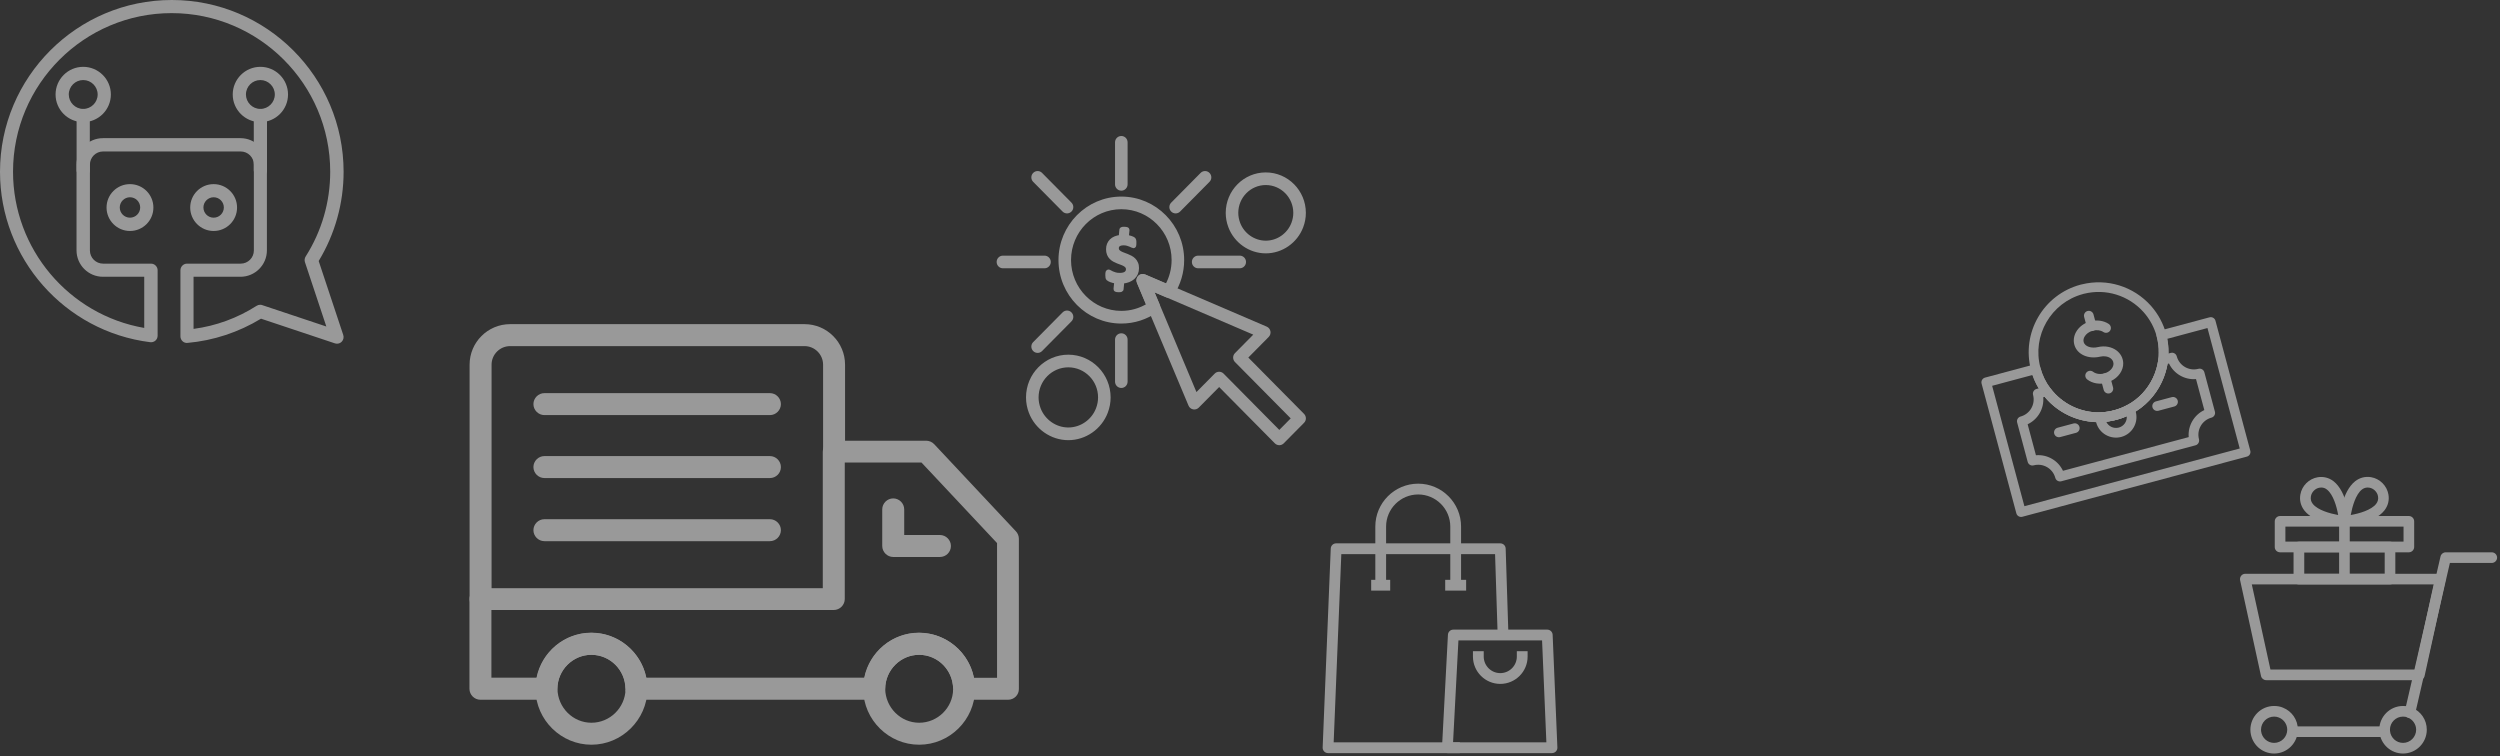 <svg width="671" height="203" viewBox="0 0 671 203" fill="none" xmlns="http://www.w3.org/2000/svg">
<rect x="0" y="0" width="671" height="203" fill="#333333" stroke="none"/>
<g opacity="0.5">
<path d="M608.245 182.557H649.373C650.039 182.557 650.628 182.081 650.761 181.435L656.373 155.735C656.468 155.316 656.354 154.879 656.088 154.536C655.821 154.194 655.403 154.004 654.984 154.004H602.634C602.196 154.004 601.797 154.194 601.53 154.536C601.264 154.879 601.15 155.316 601.245 155.735L606.857 181.435C606.99 182.081 607.579 182.557 608.245 182.557ZM648.212 179.704H609.387L604.384 156.857H653.196L648.212 179.704Z" fill="white"/>
<path d="M615.701 197.811H640.069C640.849 197.811 641.496 197.164 641.496 196.385C641.496 195.605 640.849 194.958 640.069 194.958H615.701C614.921 194.958 614.274 195.605 614.274 196.385C614.274 197.183 614.921 197.811 615.701 197.811Z" fill="white"/>
<path d="M646.822 192.717C647.468 192.717 648.058 192.279 648.21 191.613L657.551 151.095H668.793C669.573 151.095 670.22 150.448 670.22 149.668C670.22 148.888 669.573 148.241 668.793 148.241H656.428C655.762 148.241 655.192 148.698 655.039 149.345L645.433 190.967C645.262 191.727 645.737 192.507 646.498 192.679C646.612 192.698 646.727 192.717 646.822 192.717Z" fill="white"/>
<path d="M644.976 202.246C648.495 202.246 651.349 199.374 651.349 195.855C651.349 193.23 649.789 190.909 647.354 189.939C646.65 189.634 645.832 189.482 644.976 189.482C641.457 189.482 638.603 192.336 638.603 195.855C638.603 196.083 638.622 196.311 638.641 196.521C639.003 199.793 641.723 202.246 644.976 202.246ZM644.976 192.336C645.452 192.336 645.87 192.412 646.251 192.583C647.601 193.115 648.495 194.428 648.495 195.855C648.495 197.795 646.916 199.393 644.976 199.393C643.188 199.393 641.685 198.042 641.476 196.235C641.457 196.14 641.457 195.988 641.457 195.855C641.457 193.914 643.036 192.336 644.976 192.336Z" fill="white"/>
<path d="M610.375 202.246C613.895 202.246 616.748 199.374 616.748 195.855C616.748 193.23 615.188 190.909 612.753 189.939C612.049 189.634 611.231 189.482 610.375 189.482C606.856 189.482 604.003 192.336 604.003 195.855C604.003 196.083 604.022 196.311 604.041 196.521C604.402 199.793 607.122 202.246 610.375 202.246ZM610.375 192.336C610.851 192.336 611.269 192.412 611.65 192.583C613.001 193.115 613.895 194.428 613.895 195.855C613.895 197.795 612.316 199.393 610.375 199.393C608.587 199.393 607.084 198.042 606.875 196.235C606.856 196.14 606.856 195.988 606.856 195.855C606.856 193.914 608.435 192.336 610.375 192.336Z" fill="white"/>
<path d="M617.015 156.858H641.479C642.258 156.858 642.905 156.212 642.905 155.432V146.814C642.905 146.034 642.258 145.388 641.479 145.388H617.015C616.235 145.388 615.588 146.034 615.588 146.814V155.432C615.588 156.212 616.235 156.858 617.015 156.858ZM640.052 154.005H618.461V148.241H640.052V154.005Z" fill="white"/>
<path d="M611.973 148.239H646.537C647.317 148.239 647.964 147.592 647.964 146.812V139.926C647.964 139.146 647.317 138.499 646.537 138.499H611.973C611.193 138.499 610.546 139.146 610.546 139.926V146.812C610.527 147.592 611.174 148.239 611.973 148.239ZM645.11 145.366H613.399V141.333H645.11V145.366Z" fill="white"/>
<path d="M629.245 156.361C630.025 156.361 630.672 155.714 630.672 154.934V139.906C630.672 139.126 630.025 138.48 629.245 138.48C628.465 138.48 627.818 139.126 627.818 139.906V154.934C627.818 155.714 628.465 156.361 629.245 156.361Z" fill="white"/>
<path d="M629.244 141.335C629.625 141.335 629.986 141.182 630.253 140.916C630.557 140.612 630.709 140.212 630.671 139.794C630.614 138.995 629.91 131.956 626.315 129.16C625.078 128.209 623.614 127.847 622.073 128.095C619.714 128.494 617.812 130.396 617.412 132.755C617.146 134.296 617.526 135.761 618.477 136.997C621.274 140.593 628.331 141.277 629.111 141.354C629.168 141.335 629.206 141.335 629.244 141.335ZM623.043 130.853C623.595 130.853 624.089 131.024 624.565 131.405C626.239 132.717 627.171 135.951 627.57 138.234C625.288 137.815 622.035 136.902 620.741 135.228C620.266 134.619 620.113 133.992 620.246 133.212C620.437 132.07 621.407 131.081 622.567 130.891C622.719 130.872 622.891 130.853 623.043 130.853Z" fill="white"/>
<path d="M629.244 141.334C629.282 141.334 629.32 141.334 629.358 141.334C630.157 141.277 637.195 140.574 639.991 136.978C640.943 135.742 641.323 134.277 641.057 132.736C640.657 130.377 638.755 128.475 636.396 128.076C634.855 127.828 633.39 128.19 632.154 129.141C628.559 131.937 627.874 138.995 627.798 139.775C627.76 140.193 627.912 140.612 628.216 140.897C628.502 141.182 628.863 141.334 629.244 141.334ZM635.445 130.853C635.597 130.853 635.768 130.872 635.94 130.891C637.081 131.081 638.07 132.051 638.26 133.212C638.394 133.973 638.222 134.619 637.766 135.228C636.453 136.921 633.2 137.834 630.937 138.234C631.355 135.951 632.268 132.698 633.942 131.385C634.399 131.043 634.893 130.853 635.445 130.853Z" fill="white"/>
</g>
<g opacity="0.5">
<path d="M270.556 187.814H258.766C257.154 187.814 255.818 186.517 255.818 184.867C255.779 179.836 251.691 175.748 246.7 175.748C241.708 175.748 237.621 179.836 237.581 184.867C237.581 186.478 236.245 187.814 234.634 187.814H170.806C169.194 187.814 167.858 186.517 167.858 184.867C167.819 179.836 163.731 175.748 158.7 175.748C153.709 175.748 149.621 179.836 149.582 184.867C149.582 186.478 148.246 187.814 146.634 187.814H128.948C127.336 187.814 126 186.478 126 184.867V160.813C126 159.202 127.336 157.865 128.948 157.865H220.838V121.235C220.838 119.624 222.175 118.287 223.786 118.287H248.586C249.411 118.287 250.198 118.641 250.748 119.231L272.679 142.616C273.19 143.166 273.465 143.874 273.465 144.62V184.906C273.504 186.478 272.207 187.814 270.556 187.814ZM261.399 181.919H267.609V145.76L247.329 124.143H226.734V160.774C226.734 162.385 225.397 163.722 223.786 163.722H131.895V181.88H144.001C145.376 175.002 151.468 169.814 158.7 169.814C165.971 169.814 172.063 175.002 173.439 181.88H231.961C233.337 175.002 239.429 169.814 246.66 169.814C253.931 169.853 260.023 175.041 261.399 181.919Z" fill="white"/>
<path d="M158.738 199.879C150.603 199.879 143.882 193.276 143.725 185.14C143.764 176.612 150.485 169.852 158.738 169.852C166.992 169.852 173.752 176.572 173.791 184.865V185.062C173.634 193.237 166.874 199.879 158.738 199.879ZM158.738 175.747C153.747 175.747 149.659 179.835 149.62 184.865C149.699 189.935 153.786 193.984 158.738 193.984C163.691 193.984 167.778 189.975 167.896 185.023L170.844 184.865H167.896C167.857 179.835 163.769 175.747 158.738 175.747Z" fill="white"/>
<path d="M246.702 199.879C238.527 199.879 231.806 193.237 231.688 185.101C231.728 176.572 238.449 169.852 246.702 169.852C254.956 169.852 261.677 176.572 261.716 184.865V185.062C261.598 193.237 254.877 199.879 246.702 199.879ZM246.702 175.747C241.711 175.747 237.623 179.835 237.584 184.865C237.663 189.935 241.75 193.984 246.702 193.984C251.654 193.984 255.742 189.975 255.82 185.023L258.768 184.865H255.82C255.781 179.835 251.694 175.747 246.702 175.747Z" fill="white"/>
<path d="M252.279 149.492H239.742C238.13 149.492 236.794 148.155 236.794 146.544V136.718C236.794 135.107 238.13 133.77 239.742 133.77C241.353 133.77 242.689 135.107 242.689 136.718V143.596H252.279C253.891 143.596 255.227 144.932 255.227 146.544C255.227 148.195 253.891 149.492 252.279 149.492Z" fill="white"/>
<path d="M128.987 163.72C127.375 163.72 126.039 162.383 126.039 160.772V97.887C126.039 91.874 130.913 87 136.926 87H215.925C221.938 87 226.812 91.874 226.812 97.887V121.194C226.812 122.805 225.476 124.141 223.864 124.141C222.253 124.141 220.917 122.805 220.917 121.194V97.887C220.917 95.136 218.676 92.895 215.925 92.895H136.926C134.175 92.895 131.935 95.136 131.935 97.887V160.811C131.935 162.422 130.598 163.72 128.987 163.72Z" fill="white"/>
<path d="M206.646 111.412H146.12C144.508 111.412 143.172 110.076 143.172 108.464C143.172 106.853 144.508 105.516 146.12 105.516H206.646C208.258 105.516 209.594 106.853 209.594 108.464C209.594 110.076 208.258 111.412 206.646 111.412Z" fill="white"/>
<path d="M206.646 128.308H146.12C144.508 128.308 143.172 126.971 143.172 125.36C143.172 123.748 144.508 122.412 146.12 122.412H206.646C208.258 122.412 209.594 123.748 209.594 125.36C209.594 127.011 208.258 128.308 206.646 128.308Z" fill="white"/>
<path d="M206.646 145.249H146.12C144.508 145.249 143.172 143.912 143.172 142.301C143.172 140.69 144.508 139.353 146.12 139.353H206.646C208.258 139.353 209.594 140.69 209.594 142.301C209.594 143.912 208.258 145.249 206.646 145.249Z" fill="white"/>
</g>
<g opacity="0.5">
<path d="M603.074 122.549L542.783 138.704C542.096 138.888 541.375 138.471 541.191 137.785L531.856 102.945C531.672 102.259 532.089 101.538 532.775 101.354L546.045 97.799C546.731 97.615 547.452 98.031 547.636 98.717C548.178 100.742 549.067 102.584 550.313 104.223C553.459 108.402 558.467 110.827 563.701 110.68C566.258 110.586 568.735 109.923 570.942 108.722C572.433 107.928 573.773 106.905 574.933 105.679C577.312 103.177 578.87 99.89 579.291 96.441C579.365 95.847 579.401 95.246 579.392 94.674C579.418 93.232 579.242 91.773 578.852 90.317C578.668 89.631 579.085 88.91 579.771 88.726L593.041 85.17C593.727 84.986 594.448 85.403 594.632 86.089L603.967 120.928C604.181 121.66 603.76 122.365 603.074 122.549ZM543.365 135.857L601.146 120.375L592.484 88.045L581.674 90.942C581.922 92.203 582.032 93.483 582.006 94.727C582.001 95.374 581.97 96.064 581.873 96.771C581.385 100.776 579.588 104.576 576.817 107.488C575.458 108.91 573.894 110.101 572.17 111.029C569.634 112.408 566.76 113.196 563.774 113.297C557.684 113.458 551.875 110.656 548.226 105.805C547.052 104.236 546.141 102.508 545.5 100.653L534.69 103.549L543.348 135.862L543.365 135.857Z" fill="white"/>
<path d="M589.278 119.519L553.233 129.177C552.547 129.361 551.826 128.944 551.642 128.258C550.965 125.731 548.355 124.225 545.828 124.902C545.142 125.086 544.421 124.669 544.237 123.983L541.399 113.391C541.215 112.704 541.631 111.983 542.318 111.799C544.844 111.122 546.351 108.512 545.674 105.986C545.49 105.3 545.907 104.578 546.593 104.394L548.952 103.762C549.471 103.623 550.008 103.82 550.334 104.235C553.481 108.414 558.489 110.838 563.722 110.691C566.28 110.598 568.756 109.934 570.963 108.733C572.454 107.939 573.794 106.916 574.955 105.691C577.333 103.188 578.892 99.901 579.313 96.452C579.388 95.93 579.754 95.491 580.273 95.352L582.649 94.715C583.335 94.531 584.057 94.948 584.241 95.634C584.918 98.161 587.527 99.667 590.054 98.99C590.74 98.806 591.462 99.223 591.646 99.909L594.484 110.501C594.668 111.188 594.251 111.909 593.565 112.093C591.038 112.77 589.532 115.38 590.209 117.906C590.38 118.614 589.964 119.335 589.278 119.519ZM553.699 126.362L587.45 117.318C587.189 114.268 588.884 111.356 591.64 110.062L589.411 101.745C586.361 102.007 583.45 100.312 582.155 97.556L581.753 97.663C581.126 101.347 579.398 104.805 576.822 107.504C575.463 108.926 573.899 110.117 572.175 111.045C569.639 112.424 566.765 113.212 563.779 113.312C557.991 113.464 552.456 110.948 548.793 106.513L548.408 106.616C548.669 109.667 546.974 112.578 544.218 113.873L546.447 122.189C549.476 121.916 552.4 123.589 553.699 126.362Z" fill="white"/>
<path d="M569.358 117.27C566.43 118.055 563.4 116.32 562.615 113.391C562.494 112.939 562.44 112.47 562.441 112.003C562.433 111.306 562.995 110.725 563.688 110.7C566.284 110.615 568.739 109.939 570.946 108.738C571.554 108.396 572.331 108.618 572.694 109.238C572.932 109.658 573.12 110.092 573.241 110.544C574.022 113.456 572.287 116.485 569.358 117.27ZM565.301 113.174C565.89 114.433 567.297 115.132 568.686 114.76C570.074 114.388 570.943 113.079 570.823 111.694C569.076 112.467 567.218 112.965 565.301 113.174Z" fill="white"/>
<path d="M583.579 109.103L579.312 110.246C578.626 110.43 577.905 110.013 577.721 109.327C577.537 108.641 577.954 107.92 578.64 107.736L582.907 106.593C583.593 106.409 584.314 106.825 584.498 107.511C584.682 108.197 584.282 108.914 583.579 109.103Z" fill="white"/>
<path d="M557.207 116.168L552.94 117.312C552.254 117.495 551.533 117.079 551.349 116.393C551.165 115.707 551.582 114.985 552.268 114.802L556.535 113.658C557.221 113.474 557.942 113.891 558.126 114.577C558.31 115.263 557.91 115.98 557.207 116.168Z" fill="white"/>
<path d="M565.468 102.746C563.594 103.248 561.609 102.937 560.204 101.843C559.638 101.402 559.527 100.589 559.967 100.023C560.407 99.457 561.225 99.363 561.787 99.786C562.537 100.375 563.941 100.662 565.413 99.998C566.535 99.501 567.292 98.509 567.259 97.585C567.235 96.892 566.85 96.457 566.53 96.202C565.827 95.655 564.74 95.48 563.694 95.724C560.504 96.471 557.532 95.151 556.784 92.626C556.441 91.48 556.592 90.238 557.208 89.122C557.971 87.752 559.373 86.695 561.03 86.251C562.77 85.784 564.632 86.039 565.988 86.949C566.579 87.347 566.744 88.163 566.346 88.754C565.948 89.345 565.132 89.51 564.541 89.112C563.797 88.612 562.74 88.483 561.703 88.761C560.732 89.021 559.889 89.624 559.482 90.378C559.286 90.718 559.093 91.272 559.267 91.853C559.61 92.998 561.326 93.579 563.096 93.158C564.917 92.724 566.789 93.084 568.117 94.091C569.202 94.93 569.823 96.109 569.875 97.44C569.938 99.414 568.58 101.374 566.482 102.313C566.166 102.541 565.819 102.652 565.468 102.746Z" fill="white"/>
<path d="M568.115 112.635C566.726 113.007 565.259 113.221 563.785 113.275C557.694 113.437 551.886 110.635 548.237 105.784C546.809 103.87 545.769 101.728 545.141 99.385C542.46 89.378 548.418 79.084 558.408 76.407C558.525 76.375 558.659 76.339 558.797 76.32C565.56 74.652 572.644 76.861 577.304 82.069C579.232 84.242 580.654 86.874 581.403 89.669L581.407 89.686C581.856 91.359 582.061 93.062 582.043 94.734C582.037 95.382 582.007 96.071 581.909 96.779C581.422 100.784 579.624 104.583 576.853 107.496C575.495 108.918 573.931 110.108 572.206 111.037C570.898 111.71 569.521 112.258 568.115 112.635ZM559.147 78.899C559.131 78.903 559.097 78.912 559.08 78.917C550.479 81.221 545.342 90.095 547.647 98.696C548.189 100.721 549.082 102.58 550.328 104.219C553.475 108.398 558.482 110.822 563.716 110.675C566.274 110.582 568.75 109.918 570.957 108.717C572.448 107.923 573.788 106.9 574.949 105.675C577.327 103.172 578.885 99.885 579.306 96.436C579.381 95.842 579.417 95.241 579.407 94.669C579.433 93.228 579.257 91.768 578.867 90.312L578.872 90.329C578.226 87.919 577.011 85.662 575.341 83.778C571.319 79.278 565.198 77.385 559.348 78.845C559.298 78.858 559.264 78.867 559.21 78.864C559.197 78.885 559.164 78.894 559.147 78.899Z" fill="white"/>
<path d="M561.73 88.807C561.044 88.991 560.323 88.574 560.139 87.888L559.381 85.06C559.197 84.374 559.614 83.653 560.3 83.469C560.986 83.285 561.707 83.701 561.891 84.388L562.649 87.216C562.837 87.918 562.416 88.623 561.73 88.807Z" fill="white"/>
<path d="M566.223 105.574C565.537 105.758 564.816 105.341 564.632 104.655L563.874 101.827C563.691 101.141 564.107 100.42 564.793 100.236C565.479 100.052 566.201 100.468 566.384 101.154L567.142 103.982C567.331 104.685 566.91 105.39 566.223 105.574Z" fill="white"/>
</g>
<g opacity="0.5">
<path d="M22.334 47.456C23.303 47.456 24.106 46.653 24.106 45.684V31.007C24.106 30.038 23.303 29.234 22.334 29.234C21.365 29.234 20.561 30.038 20.561 31.007V45.684C20.561 46.653 21.365 47.456 22.334 47.456Z" fill="white"/>
<path d="M22.336 32.781C26.424 32.781 29.757 29.448 29.757 25.36C29.757 21.271 26.424 17.938 22.336 17.938C18.247 17.938 14.914 21.271 14.914 25.36C14.914 29.448 18.247 32.781 22.336 32.781ZM22.336 21.484C24.463 21.484 26.212 23.233 26.212 25.36C26.212 27.487 24.463 29.236 22.336 29.236C20.209 29.236 18.459 27.487 18.459 25.36C18.459 23.209 20.209 21.484 22.336 21.484Z" fill="white"/>
<path d="M90.45 92.246C90.923 92.246 91.372 92.057 91.703 91.726C92.175 91.254 92.341 90.544 92.128 89.906L85.534 70.053C89.906 62.845 92.223 54.572 92.223 46.111C92.223 20.68 71.542 0 46.111 0C20.68 0 0 20.68 0 46.111C0 69.32 17.324 88.985 40.321 91.844C40.817 91.915 41.337 91.75 41.715 91.419C42.093 91.088 42.306 90.592 42.306 90.095V72.535C42.306 71.566 41.503 70.762 40.534 70.762H27.676C25.715 70.762 24.131 69.179 24.131 67.217V44.197C24.131 42.235 25.715 40.652 27.676 40.652H64.594C66.555 40.652 68.139 42.235 68.139 44.197V67.217C68.139 69.179 66.555 70.762 64.594 70.762H50.2C49.231 70.762 48.428 71.566 48.428 72.535V90.284C48.428 90.781 48.64 91.254 48.995 91.584C49.349 91.915 49.846 92.104 50.342 92.033C57.267 91.419 64.074 89.174 70.053 85.534L89.883 92.152C90.072 92.199 90.261 92.246 90.45 92.246ZM69.817 81.8C69.486 81.8 69.155 81.894 68.872 82.083C63.672 85.392 57.976 87.472 51.949 88.275V74.284H64.546C68.47 74.284 71.637 71.093 71.637 67.193V44.173C71.637 40.25 68.446 37.083 64.546 37.083H27.629C23.706 37.083 20.539 40.273 20.539 44.173V67.193C20.539 71.117 23.729 74.284 27.629 74.284H38.714V88.016C18.506 84.518 3.498 66.839 3.498 46.088C3.498 22.618 22.595 3.522 46.064 3.522C69.533 3.522 88.63 22.618 88.63 46.088C88.63 54.171 86.361 62.041 82.036 68.848C81.752 69.297 81.682 69.864 81.847 70.36L87.59 87.637L70.313 81.871C70.195 81.823 70.006 81.8 69.817 81.8Z" fill="white"/>
<path d="M57.339 61.995C60.813 61.995 63.626 59.182 63.626 55.708C63.626 52.233 60.813 49.421 57.339 49.421C53.865 49.421 51.052 52.233 51.052 55.708C51.052 59.158 53.865 61.995 57.339 61.995ZM57.339 52.943C58.852 52.943 60.081 54.172 60.081 55.684C60.081 57.197 58.852 58.426 57.339 58.426C55.827 58.426 54.597 57.197 54.597 55.684C54.597 54.195 55.827 52.943 57.339 52.943Z" fill="white"/>
<path d="M34.885 61.994C38.359 61.994 41.172 59.181 41.172 55.707C41.172 52.233 38.359 49.42 34.885 49.42C31.411 49.42 28.598 52.233 28.598 55.707C28.598 59.158 31.411 61.994 34.885 61.994ZM34.885 52.942C36.398 52.942 37.627 54.171 37.627 55.684C37.627 57.196 36.398 58.425 34.885 58.425C33.372 58.425 32.143 57.196 32.143 55.684C32.143 54.195 33.372 52.942 34.885 52.942Z" fill="white"/>
<path d="M69.889 47.456C70.859 47.456 71.662 46.653 71.662 45.684V31.007C71.662 30.038 70.859 29.234 69.889 29.234C68.921 29.234 68.117 30.038 68.117 31.007V45.684C68.117 46.653 68.921 47.456 69.889 47.456Z" fill="white"/>
<path d="M69.886 32.781C73.975 32.781 77.308 29.448 77.308 25.36C77.308 21.271 73.975 17.938 69.886 17.938C65.798 17.938 62.465 21.271 62.465 25.36C62.465 29.448 65.798 32.781 69.886 32.781ZM69.886 21.484C72.013 21.484 73.762 23.233 73.762 25.36C73.762 27.487 72.013 29.236 69.886 29.236C67.759 29.236 66.01 27.487 66.01 25.36C66.01 23.209 67.759 21.484 69.886 21.484Z" fill="white"/>
</g>
<g opacity="0.5">
<path d="M305.211 71.949C305.211 72.484 305.116 72.971 304.927 73.402C304.737 73.833 304.468 74.2 304.129 74.511C303.781 74.823 303.363 75.07 302.881 75.262C302.391 75.445 301.854 75.565 301.262 75.621L301.064 77.625C301.056 77.672 301.04 77.72 301.025 77.752C301.001 77.792 300.961 77.824 300.906 77.848C300.851 77.872 300.764 77.896 300.669 77.912C300.566 77.928 300.44 77.936 300.282 77.936C300.085 77.936 299.927 77.928 299.808 77.904C299.69 77.888 299.595 77.856 299.524 77.824C299.453 77.792 299.413 77.744 299.389 77.689C299.366 77.633 299.366 77.569 299.374 77.505L299.571 75.605C299.303 75.565 299.058 75.517 298.821 75.461C298.584 75.405 298.371 75.334 298.181 75.262C297.991 75.19 297.826 75.118 297.683 75.038C297.541 74.966 297.438 74.886 297.367 74.815C297.296 74.743 297.249 74.639 297.217 74.495C297.186 74.352 297.17 74.144 297.17 73.873C297.17 73.657 297.178 73.49 297.186 73.346C297.202 73.21 297.217 73.098 297.249 73.027C297.281 72.955 297.32 72.899 297.367 72.875C297.415 72.843 297.47 72.835 297.533 72.835C297.612 72.835 297.731 72.883 297.889 72.979C298.047 73.075 298.244 73.178 298.481 73.29C298.718 73.402 299.01 73.506 299.358 73.601C299.698 73.697 300.1 73.745 300.566 73.745C301.285 73.745 301.822 73.609 302.178 73.338C302.533 73.067 302.707 72.707 302.707 72.26C302.707 71.957 302.628 71.717 302.478 71.518C302.328 71.326 302.122 71.151 301.87 71.007C301.617 70.863 301.333 70.728 301.017 70.616C300.701 70.504 300.377 70.376 300.037 70.249C299.705 70.121 299.382 69.961 299.058 69.794C298.742 69.618 298.457 69.403 298.205 69.147C297.952 68.892 297.747 68.58 297.596 68.213C297.446 67.846 297.367 67.407 297.367 66.888C297.367 66.417 297.446 65.994 297.596 65.611C297.754 65.228 297.976 64.892 298.26 64.605C298.552 64.317 298.908 64.086 299.326 63.91C299.753 63.735 300.227 63.615 300.764 63.551L300.946 61.667C300.953 61.619 300.969 61.572 300.985 61.54C301.009 61.508 301.048 61.476 301.104 61.444C301.159 61.412 301.238 61.396 301.341 61.38C301.443 61.364 301.57 61.364 301.728 61.364C301.917 61.364 302.075 61.372 302.201 61.396C302.328 61.412 302.423 61.444 302.494 61.476C302.565 61.508 302.604 61.556 302.62 61.611C302.636 61.667 302.652 61.731 302.652 61.795L302.47 63.559C302.644 63.583 302.825 63.623 303.015 63.663C303.205 63.703 303.386 63.759 303.552 63.815C303.718 63.87 303.868 63.934 304.002 63.998C304.137 64.062 304.231 64.126 304.287 64.174C304.342 64.222 304.382 64.278 304.405 64.334C304.437 64.389 304.453 64.453 304.468 64.533C304.484 64.613 304.492 64.701 304.5 64.812C304.508 64.924 304.508 65.044 304.508 65.188C304.508 65.379 304.5 65.539 304.492 65.667C304.484 65.794 304.468 65.89 304.445 65.954C304.421 66.018 304.389 66.066 304.358 66.082C304.326 66.106 304.287 66.114 304.247 66.114C304.168 66.114 304.05 66.074 303.892 65.994C303.734 65.914 303.544 65.826 303.323 65.73C303.094 65.635 302.841 65.547 302.549 65.467C302.257 65.387 301.933 65.347 301.585 65.347C301.262 65.347 300.993 65.379 300.764 65.443C300.535 65.507 300.353 65.595 300.211 65.707C300.069 65.818 299.966 65.954 299.895 66.106C299.824 66.265 299.792 66.433 299.792 66.617C299.792 66.912 299.871 67.159 300.021 67.359C300.179 67.558 300.385 67.726 300.638 67.87C300.89 68.013 301.183 68.141 301.506 68.261C301.83 68.381 302.162 68.508 302.494 68.636C302.833 68.764 303.157 68.915 303.481 69.091C303.805 69.259 304.097 69.474 304.35 69.73C304.603 69.985 304.808 70.288 304.958 70.648C305.132 71.007 305.211 71.438 305.211 71.949Z" fill="white" stroke="white"/>
<path d="M300.962 86.342C291.934 86.342 284.596 78.918 284.596 69.802C284.596 60.678 291.942 53.262 300.962 53.262C309.99 53.262 317.328 60.686 317.328 69.802C317.328 73.043 316.396 76.18 314.635 78.886C314.319 79.373 313.711 79.557 313.182 79.333L308.932 77.513L310.772 81.888C310.994 82.407 310.82 83.013 310.362 83.333C307.597 85.296 304.343 86.342 300.962 86.342ZM300.962 55.649C293.245 55.649 286.965 61.995 286.965 69.794C286.965 77.593 293.245 83.939 300.962 83.939C303.529 83.939 306.017 83.237 308.205 81.888L305.607 75.709C305.417 75.262 305.52 74.743 305.859 74.392C306.199 74.049 306.712 73.945 307.163 74.137L313.166 76.715C314.343 74.6 314.959 72.229 314.959 69.794C314.967 61.995 308.687 55.649 300.962 55.649Z" fill="white" stroke="white"/>
<path d="M343.363 118.99C343.047 118.99 342.747 118.862 342.526 118.639L327.218 103.168L321.389 109.06C321.112 109.339 320.709 109.467 320.322 109.387C319.935 109.307 319.611 109.044 319.461 108.676L305.615 75.708C305.425 75.261 305.528 74.742 305.867 74.391C306.207 74.048 306.721 73.944 307.171 74.135L339.793 88.129C340.156 88.289 340.417 88.616 340.496 88.999C340.567 89.39 340.449 89.789 340.172 90.077L334.343 95.968L349.651 111.438C350.117 111.909 350.117 112.668 349.651 113.131L344.208 118.631C343.979 118.862 343.679 118.99 343.363 118.99ZM327.218 100.279C327.518 100.279 327.826 100.398 328.055 100.63L343.363 116.1L347.131 112.293L331.823 96.822C331.602 96.599 331.475 96.295 331.475 95.976C331.475 95.657 331.602 95.353 331.823 95.13L337.25 89.646L308.94 77.504L320.954 106.114L326.381 100.63C326.61 100.39 326.91 100.279 327.218 100.279Z" fill="white" stroke="white"/>
<path d="M300.961 50.674C300.306 50.674 299.776 50.139 299.776 49.477V38.197C299.776 37.535 300.306 37 300.961 37C301.617 37 302.146 37.535 302.146 38.197V49.477C302.146 50.139 301.617 50.674 300.961 50.674Z" fill="white" stroke="white"/>
<path d="M300.961 103.631C300.306 103.631 299.776 103.096 299.776 102.433V91.154C299.776 90.491 300.306 89.956 300.961 89.956C301.617 89.956 302.146 90.491 302.146 91.154V102.433C302.146 103.096 301.617 103.631 300.961 103.631Z" fill="white" stroke="white"/>
<path d="M286.389 56.78C286.089 56.78 285.781 56.66 285.552 56.429L277.661 48.454C277.195 47.983 277.195 47.225 277.661 46.762C278.127 46.291 278.877 46.291 279.336 46.762L287.227 54.736C287.693 55.208 287.693 55.966 287.227 56.429C286.99 56.66 286.689 56.78 286.389 56.78Z" fill="white" stroke="white"/>
<path d="M280.346 71.508H269.185C268.529 71.508 268 70.973 268 70.311C268 69.648 268.529 69.113 269.185 69.113H280.346C281.001 69.113 281.531 69.648 281.531 70.311C281.531 70.973 281.001 71.508 280.346 71.508Z" fill="white" stroke="white"/>
<path d="M332.747 71.508H321.586C320.931 71.508 320.401 70.973 320.401 70.311C320.401 69.648 320.931 69.113 321.586 69.113H332.747C333.403 69.113 333.932 69.648 333.932 70.311C333.932 70.973 333.403 71.508 332.747 71.508Z" fill="white" stroke="white"/>
<path d="M278.498 94.219C278.198 94.219 277.89 94.1 277.661 93.868C277.195 93.397 277.195 92.639 277.661 92.176L285.552 84.201C286.018 83.73 286.768 83.73 287.227 84.201C287.693 84.672 287.693 85.431 287.227 85.894L279.336 93.868C279.099 94.108 278.798 94.219 278.498 94.219Z" fill="white" stroke="white"/>
<path d="M315.543 56.78C315.243 56.78 314.935 56.66 314.706 56.429C314.24 55.958 314.24 55.2 314.706 54.736L322.597 46.762C323.063 46.291 323.813 46.291 324.271 46.762C324.737 47.233 324.737 47.991 324.271 48.454L316.381 56.429C316.151 56.66 315.851 56.78 315.543 56.78Z" fill="white" stroke="white"/>
<path d="M339.738 67.501C335.528 67.501 331.681 64.826 330.173 60.843C329.714 59.646 329.485 58.392 329.485 57.139C329.485 51.423 334.082 46.778 339.738 46.778C345.394 46.778 349.991 51.423 349.991 57.139C349.991 58.4 349.762 59.646 349.304 60.843C347.795 64.826 343.948 67.501 339.738 67.501ZM339.738 49.164C335.394 49.164 331.855 52.741 331.855 57.131C331.855 58.097 332.037 59.055 332.384 59.981C333.545 63.046 336.5 65.098 339.738 65.098C342.977 65.098 345.931 63.038 347.092 59.981C347.439 59.055 347.621 58.097 347.621 57.131C347.621 52.741 344.082 49.164 339.738 49.164Z" fill="white" stroke="white"/>
<path d="M286.737 117.64C282.282 117.64 278.206 114.806 276.61 110.591C276.129 109.322 275.884 108.005 275.884 106.664C275.884 100.613 280.749 95.696 286.737 95.696C292.724 95.696 297.59 100.621 297.59 106.664C297.59 107.997 297.345 109.314 296.863 110.591C295.268 114.806 291.2 117.64 286.737 117.64ZM286.737 98.091C282.061 98.091 278.253 101.938 278.253 106.664C278.253 107.702 278.443 108.731 278.822 109.729C280.07 113.026 283.253 115.237 286.737 115.237C290.22 115.237 293.403 113.026 294.651 109.729C295.031 108.731 295.22 107.702 295.22 106.664C295.228 101.938 291.421 98.091 286.737 98.091Z" fill="white" stroke="white"/>
</g>
<g opacity="0.5">
<path d="M416.556 202.132H388.478C388.082 202.132 387.7 201.97 387.428 201.684C387.156 201.397 387.013 201.011 387.032 200.61L388.626 170.361C388.669 169.592 389.299 168.991 390.072 168.991H415.281C416.055 168.991 416.694 169.602 416.728 170.375L418.002 200.624C418.021 201.02 417.873 201.402 417.601 201.688C417.324 201.97 416.947 202.132 416.556 202.132ZM390.001 199.235H415.048L413.893 171.878H391.442L390.001 199.235Z" fill="white"/>
<path d="M402.674 183.558C398.627 183.558 395.339 180.265 395.339 176.222V174.776H398.231V176.222C398.231 178.671 400.226 180.666 402.674 180.666C405.123 180.666 407.118 178.671 407.118 176.222V174.776H410.01V176.222C410.01 180.27 406.722 183.558 402.674 183.558Z" fill="white"/>
<path d="M391.822 202.134H356.447C356.051 202.134 355.674 201.972 355.402 201.69C355.13 201.409 354.987 201.022 355.001 200.631L357.173 147.225C357.206 146.451 357.841 145.836 358.619 145.836H402.675C403.458 145.836 404.097 146.456 404.121 147.234L404.861 170.386L401.974 170.482L401.277 148.728H360.008L357.955 199.237H391.827V202.134H391.822Z" fill="white"/>
<path d="M373.127 155.628H368.025V158.52H373.127V155.628Z" fill="white"/>
<path d="M393.511 155.628H387.894V158.52H393.511V155.628Z" fill="white"/>
<path d="M392.151 157.962H389.258V141.329C389.258 136.58 385.392 132.714 380.644 132.714C375.895 132.714 372.029 136.58 372.029 141.329V157.967H369.137V141.329C369.132 134.981 374.296 129.817 380.639 129.817C386.987 129.817 392.151 134.981 392.151 141.329V157.962Z" fill="white"/>
</g>
</svg>
